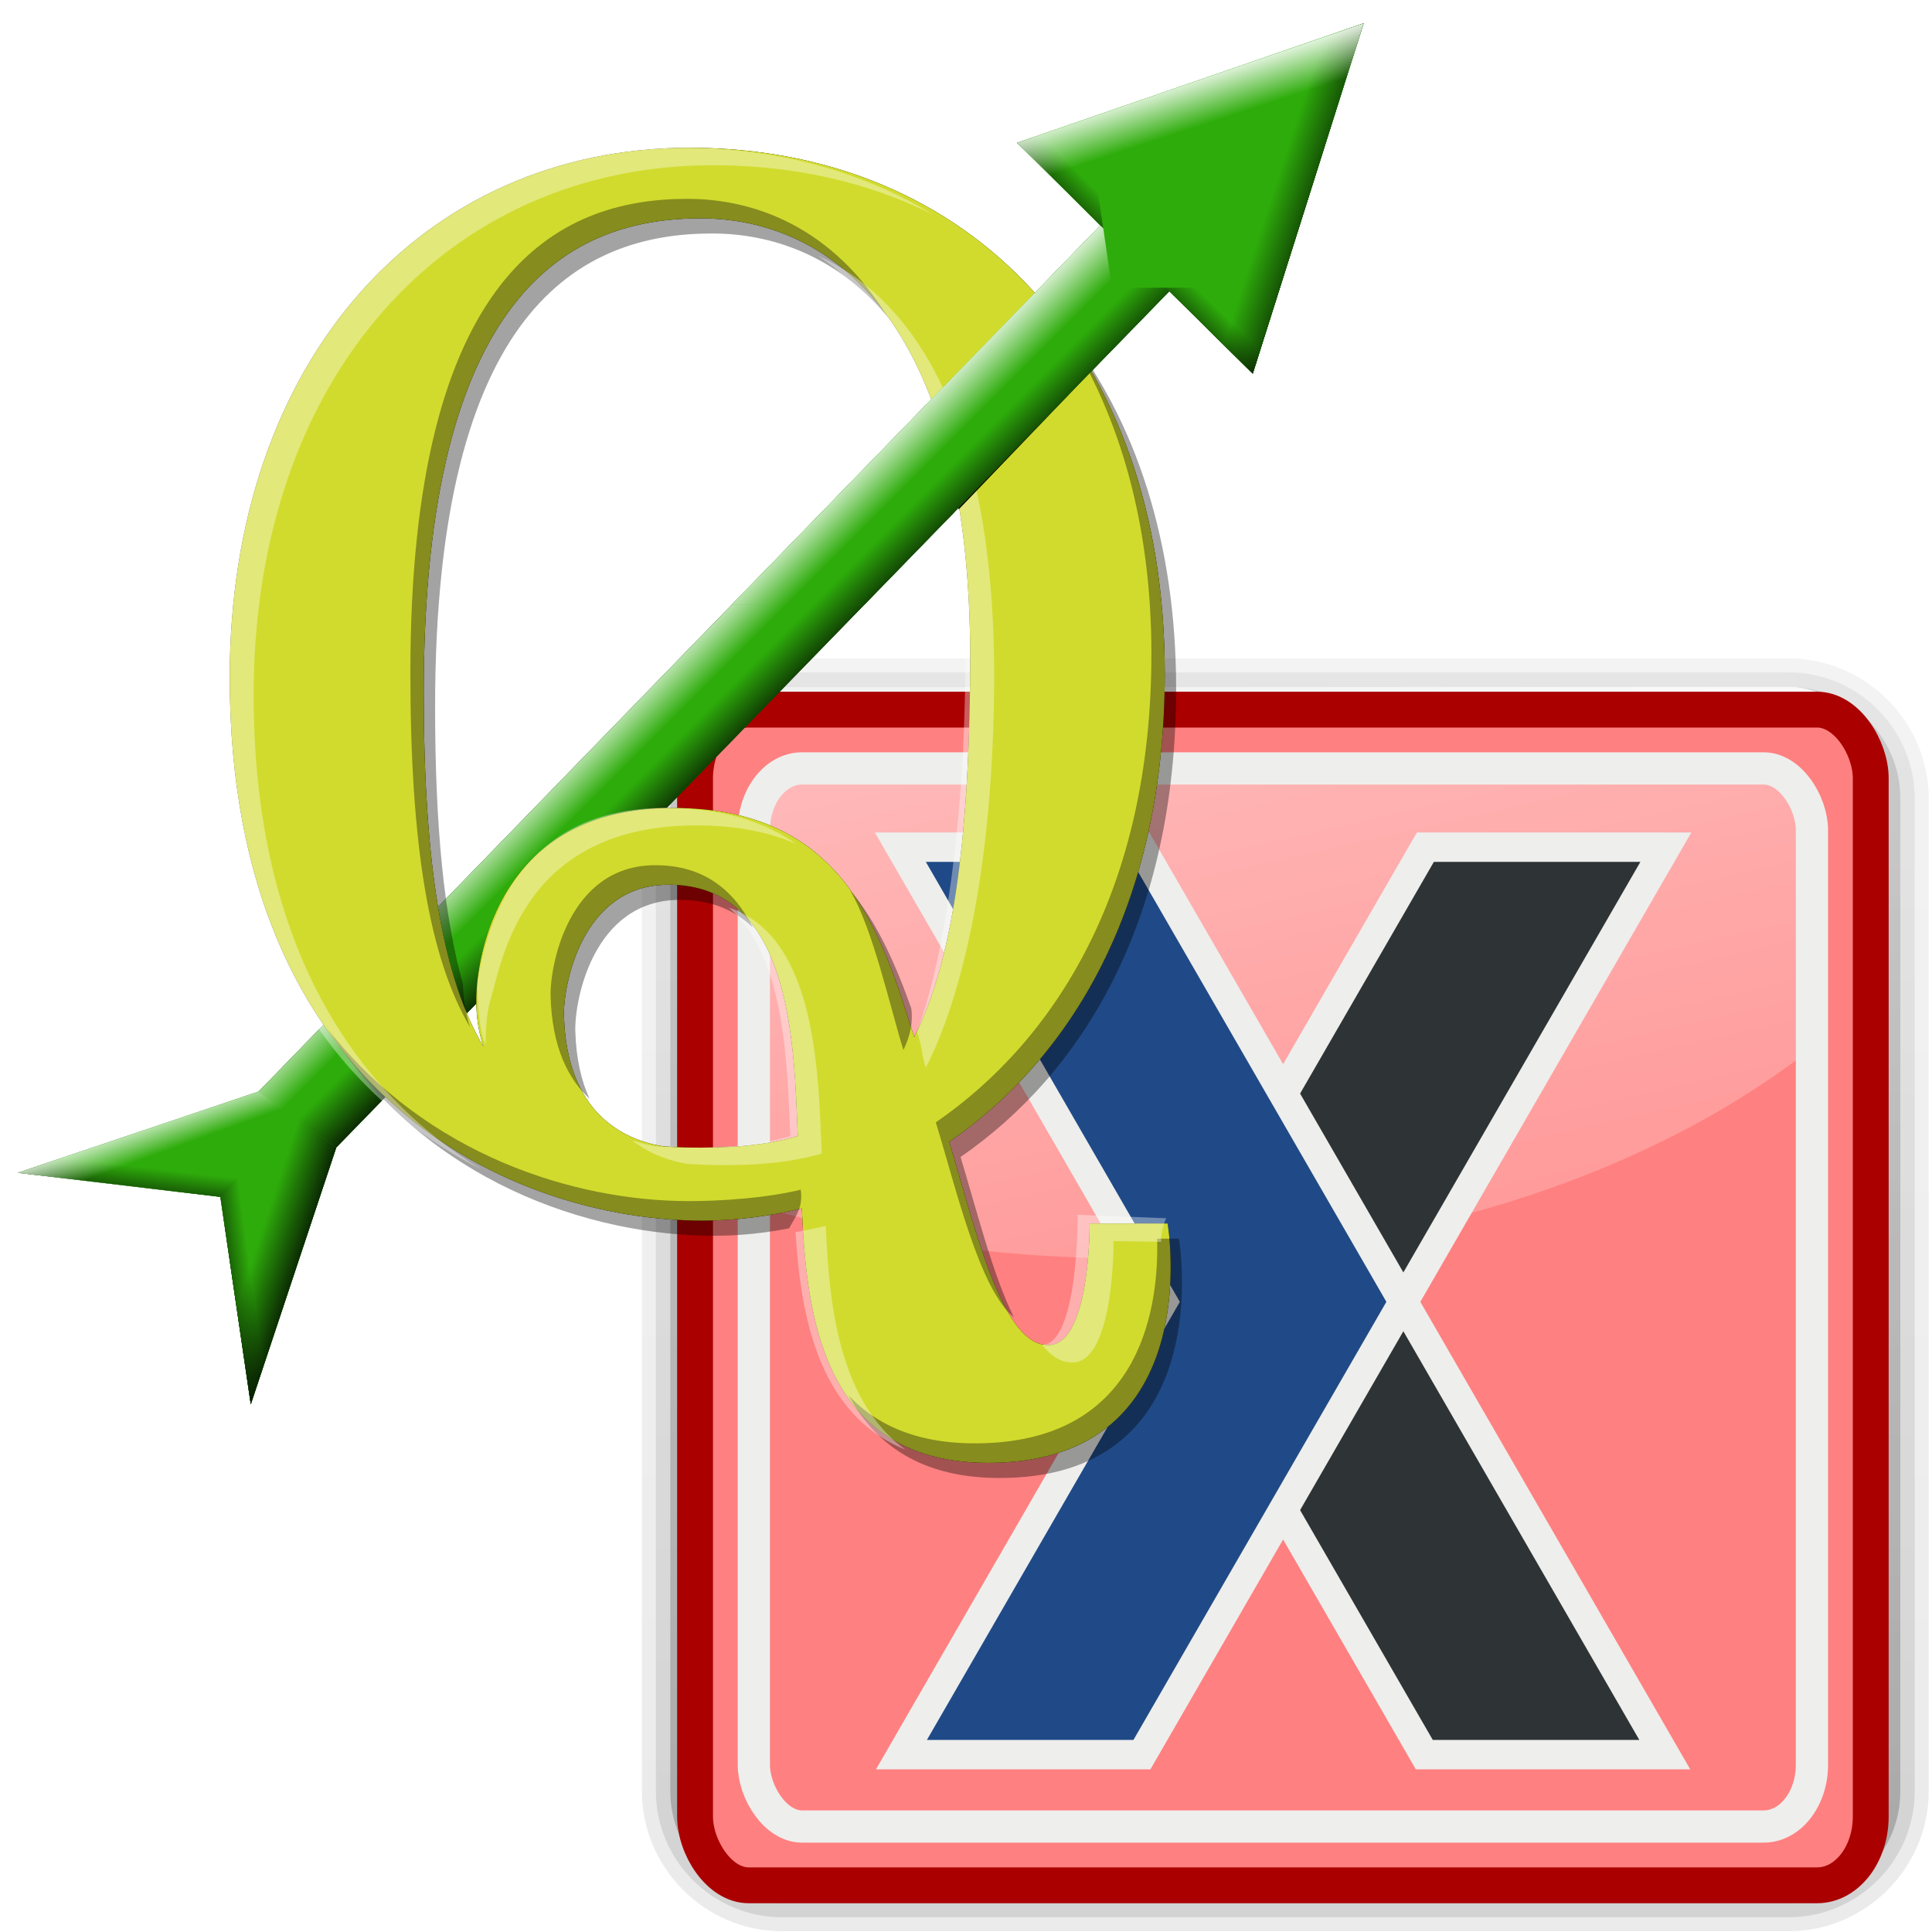 <?xml version="1.0" encoding="UTF-8" standalone="no"?>
<!-- Created with Inkscape (http://www.inkscape.org/) -->

<svg
   xmlns:dc="http://purl.org/dc/elements/1.1/"
   xmlns:cc="http://creativecommons.org/ns#"
   xmlns:rdf="http://www.w3.org/1999/02/22-rdf-syntax-ns#"
   xmlns:svg="http://www.w3.org/2000/svg"
   xmlns="http://www.w3.org/2000/svg"
   xmlns:xlink="http://www.w3.org/1999/xlink"
   xmlns:sodipodi="http://sodipodi.sourceforge.net/DTD/sodipodi-0.dtd"
   xmlns:inkscape="http://www.inkscape.org/namespaces/inkscape"
   version="1.0"
   width="96"
   height="96"
   id="svg2408"
   inkscape:version="0.48.4 r9939"
   sodipodi:docname="qgis-dev.svg"
   inkscape:export-filename="D:\work\nextgis\документация\qgis\gis_dev_ico_96.png"
   inkscape:export-xdpi="90"
   inkscape:export-ydpi="90">
  <sodipodi:namedview
     pagecolor="#ffffff"
     bordercolor="#666666"
     borderopacity="1"
     objecttolerance="10"
     gridtolerance="10"
     guidetolerance="10"
     inkscape:pageopacity="0"
     inkscape:pageshadow="2"
     inkscape:window-width="1680"
     inkscape:window-height="988"
     id="namedview117685"
     showgrid="false"
     inkscape:zoom="3.5208333"
     inkscape:cx="-24.050536"
     inkscape:cy="72.006582"
     inkscape:window-x="-8"
     inkscape:window-y="-8"
     inkscape:window-maximized="1"
     inkscape:current-layer="svg2408" />
  <defs
     id="defs2410">
    <linearGradient
       id="linearGradient3865">
      <stop
         id="stop3867"
         style="stop-color:#000000;stop-opacity:1"
         offset="0" />
      <stop
         id="stop3869"
         style="stop-color:#000000;stop-opacity:0"
         offset="1" />
    </linearGradient>
    <linearGradient
       id="linearGradient4040">
      <stop
         id="stop4042"
         style="stop-color:#656565;stop-opacity:1"
         offset="0" />
      <stop
         id="stop4044"
         style="stop-color:#b9b9b9;stop-opacity:1"
         offset="1" />
    </linearGradient>
    <linearGradient
       id="linearGradient3967">
      <stop
         id="stop3969"
         style="stop-color:#ffffff;stop-opacity:1"
         offset="0" />
      <stop
         id="stop3971"
         style="stop-color:#8e8e8e;stop-opacity:1"
         offset="0.75" />
      <stop
         id="stop3973"
         style="stop-color:#cacaca;stop-opacity:1"
         offset="1" />
    </linearGradient>
    <linearGradient
       id="linearGradient3905">
      <stop
         id="stop3907"
         style="stop-color:#ffffff;stop-opacity:1"
         offset="0" />
      <stop
         id="stop3909"
         style="stop-color:#ffffff;stop-opacity:0"
         offset="1" />
    </linearGradient>
    <linearGradient
       id="linearGradient3866">
      <stop
         id="stop3868"
         style="stop-color:#ffffff;stop-opacity:1"
         offset="0" />
      <stop
         id="stop3880"
         style="stop-color:#d2d2d2;stop-opacity:1"
         offset="0.167" />
      <stop
         id="stop3878"
         style="stop-color:#c8c8c8;stop-opacity:1"
         offset="0.333" />
      <stop
         id="stop3876"
         style="stop-color:#dcdcdc;stop-opacity:1"
         offset="0.667" />
      <stop
         id="stop3874"
         style="stop-color:#cfcfcf;stop-opacity:1"
         offset="0.833" />
      <stop
         id="stop3870"
         style="stop-color:#bdbdbd;stop-opacity:1"
         offset="1" />
    </linearGradient>
    <linearGradient
       id="linearGradient3850">
      <stop
         id="stop3852"
         style="stop-color:#000000;stop-opacity:1"
         offset="0" />
      <stop
         id="stop3854"
         style="stop-color:#000000;stop-opacity:0"
         offset="1" />
    </linearGradient>
    <linearGradient
       x1="45.448"
       y1="92.54"
       x2="45.448"
       y2="7.017"
       id="ButtonShadow"
       gradientUnits="userSpaceOnUse"
       gradientTransform="scale(1.006,0.994)">
      <stop
         id="stop3750"
         style="stop-color:#000000;stop-opacity:1"
         offset="0" />
      <stop
         id="stop3752"
         style="stop-color:#000000;stop-opacity:0.588"
         offset="1" />
    </linearGradient>
    <linearGradient
       id="linearGradient3737">
      <stop
         id="stop3739"
         style="stop-color:#ffffff;stop-opacity:1"
         offset="0" />
      <stop
         id="stop3741"
         style="stop-color:#ffffff;stop-opacity:0"
         offset="1" />
    </linearGradient>
    <linearGradient
       id="linearGradient3700">
      <stop
         id="stop3702"
         style="stop-color:#dcdcdc;stop-opacity:1"
         offset="0" />
      <stop
         id="stop3822"
         style="stop-color:#f0f0f0;stop-opacity:1"
         offset="0.3" />
      <stop
         id="stop3824"
         style="stop-color:#dcdcdc;stop-opacity:1"
         offset="0.6" />
      <stop
         id="stop3828"
         style="stop-color:#c8c8c8;stop-opacity:1"
         offset="0.8" />
      <stop
         id="stop3704"
         style="stop-color:#bebebe;stop-opacity:1"
         offset="1" />
    </linearGradient>
    <filter
       color-interpolation-filters="sRGB"
       id="filter3174">
      <feGaussianBlur
         id="feGaussianBlur3176"
         stdDeviation="1.71" />
    </filter>
    <linearGradient
       x1="36.357"
       y1="6"
       x2="36.357"
       y2="63.893"
       id="linearGradient3188"
       xlink:href="#linearGradient3737"
       gradientUnits="userSpaceOnUse" />
    <filter
       x="-0.192"
       y="-0.192"
       width="1.384"
       height="1.384"
       color-interpolation-filters="sRGB"
       id="filter3794">
      <feGaussianBlur
         id="feGaussianBlur3796"
         stdDeviation="5.28" />
    </filter>
    <linearGradient
       x1="48"
       y1="20.221"
       x2="48"
       y2="138.661"
       id="linearGradient3613"
       xlink:href="#linearGradient3737"
       gradientUnits="userSpaceOnUse" />
    <radialGradient
       cx="48"
       cy="90.172"
       r="42"
       fx="48"
       fy="90.172"
       id="radialGradient3619"
       xlink:href="#linearGradient3737"
       gradientUnits="userSpaceOnUse"
       gradientTransform="matrix(1.157,0,0,0.996,-7.551,0.197)" />
    <clipPath
       id="clipPath3613">
      <rect
         width="84"
         height="84"
         rx="6"
         ry="6"
         x="6"
         y="6"
         id="rect3615"
         style="fill:#ffffff;fill-opacity:1;fill-rule:nonzero;stroke:none" />
    </clipPath>
    <linearGradient
       x1="24"
       y1="8"
       x2="70.188"
       y2="88"
       id="linearGradient3617"
       xlink:href="#linearGradient3700"
       gradientUnits="userSpaceOnUse" />
    <linearGradient
       x1="45.448"
       y1="92.54"
       x2="45.448"
       y2="7.017"
       id="ButtonShadow-0"
       gradientUnits="userSpaceOnUse"
       gradientTransform="matrix(1.006,0,0,0.994,100,0)">
      <stop
         id="stop3750-8"
         style="stop-color:#000000;stop-opacity:1"
         offset="0" />
      <stop
         id="stop3752-5"
         style="stop-color:#000000;stop-opacity:0.588"
         offset="1" />
    </linearGradient>
    <linearGradient
       x1="32.251"
       y1="6.132"
       x2="32.251"
       y2="90.239"
       id="linearGradient3780"
       xlink:href="#ButtonShadow-0"
       gradientUnits="userSpaceOnUse"
       gradientTransform="matrix(1.024,0,0,1.012,-1.143,-98.071)" />
    <linearGradient
       x1="32.251"
       y1="6.132"
       x2="32.251"
       y2="90.239"
       id="linearGradient3772"
       xlink:href="#ButtonShadow-0"
       gradientUnits="userSpaceOnUse"
       gradientTransform="matrix(1.024,0,0,1.012,-1.143,-98.071)" />
    <linearGradient
       x1="32.251"
       y1="6.132"
       x2="32.251"
       y2="90.239"
       id="linearGradient3725"
       xlink:href="#ButtonShadow-0"
       gradientUnits="userSpaceOnUse"
       gradientTransform="matrix(1.024,0,0,1.012,-1.143,-98.071)" />
    <linearGradient
       x1="32.251"
       y1="6.132"
       x2="32.251"
       y2="90.239"
       id="linearGradient3721"
       xlink:href="#ButtonShadow-0"
       gradientUnits="userSpaceOnUse"
       gradientTransform="translate(0,-97)" />
    <linearGradient
       x1="32.251"
       y1="6.132"
       x2="32.251"
       y2="90.239"
       id="linearGradient3026"
       xlink:href="#ButtonShadow-0"
       gradientUnits="userSpaceOnUse"
       gradientTransform="matrix(1.024,0,0,1.012,-1.143,-98.071)" />
    <linearGradient
       x1="24"
       y1="8"
       x2="72"
       y2="48"
       id="linearGradient3840"
       xlink:href="#linearGradient3700"
       gradientUnits="userSpaceOnUse" />
    <linearGradient
       x1="67"
       y1="44"
       x2="67"
       y2="-24"
       id="linearGradient3856"
       xlink:href="#linearGradient3850"
       gradientUnits="userSpaceOnUse" />
    <linearGradient
       x1="80"
       y1="40"
       x2="73.569"
       y2="16"
       id="linearGradient3864"
       xlink:href="#linearGradient3850"
       gradientUnits="userSpaceOnUse" />
    <linearGradient
       x1="24"
       y1="40"
       x2="72"
       y2="88"
       id="linearGradient3872"
       xlink:href="#linearGradient3866"
       gradientUnits="userSpaceOnUse" />
    <linearGradient
       x1="67"
       y1="44"
       x2="67"
       y2="16"
       id="linearGradient3890"
       xlink:href="#linearGradient3850"
       gradientUnits="userSpaceOnUse" />
    <linearGradient
       x1="32"
       y1="16"
       x2="32"
       y2="32"
       id="linearGradient3911"
       xlink:href="#linearGradient3905"
       gradientUnits="userSpaceOnUse" />
    <linearGradient
       x1="67"
       y1="44"
       x2="67"
       y2="-40"
       id="linearGradient3915"
       xlink:href="#linearGradient3850"
       gradientUnits="userSpaceOnUse" />
    <linearGradient
       x1="67"
       y1="44"
       x2="67"
       y2="16"
       id="linearGradient3925"
       xlink:href="#linearGradient3850"
       gradientUnits="userSpaceOnUse"
       gradientTransform="translate(0,41)" />
    <linearGradient
       x1="32"
       y1="8"
       x2="32"
       y2="32"
       id="linearGradient3929"
       xlink:href="#linearGradient3905"
       gradientUnits="userSpaceOnUse"
       gradientTransform="translate(0,40)" />
    <linearGradient
       x1="80"
       y1="40"
       x2="71.426"
       y2="8"
       id="linearGradient3931"
       xlink:href="#linearGradient3850"
       gradientUnits="userSpaceOnUse" />
    <linearGradient
       x1="48"
       y1="26"
       x2="48"
       y2="30"
       id="linearGradient3955"
       xlink:href="#linearGradient3967"
       gradientUnits="userSpaceOnUse"
       gradientTransform="translate(0,2)" />
    <linearGradient
       x1="50"
       y1="31"
       x2="50"
       y2="17"
       id="linearGradient4004"
       xlink:href="#linearGradient4040"
       gradientUnits="userSpaceOnUse" />
    <filter
       x="-0.116"
       y="-0.399"
       width="1.232"
       height="1.797"
       color-interpolation-filters="sRGB"
       id="filter4020">
      <feGaussianBlur
         id="feGaussianBlur4022"
         stdDeviation="1.163" />
    </filter>
    <linearGradient
       x1="45"
       y1="30"
       x2="45"
       y2="18"
       id="linearGradient4058"
       xlink:href="#linearGradient3967"
       gradientUnits="userSpaceOnUse"
       gradientTransform="matrix(1,0,0,-1,0,45)" />
    <linearGradient
       x1="46"
       y1="26"
       x2="46"
       y2="32"
       id="linearGradient4060"
       xlink:href="#linearGradient4040"
       gradientUnits="userSpaceOnUse" />
    <filter
       x="-0.065"
       y="-0.186"
       width="1.129"
       height="1.372"
       color-interpolation-filters="sRGB"
       id="filter4078">
      <feGaussianBlur
         id="feGaussianBlur4080"
         stdDeviation="0.703" />
    </filter>
    <linearGradient
       x1="46"
       y1="26"
       x2="46"
       y2="32"
       id="linearGradient4094"
       xlink:href="#linearGradient4040"
       gradientUnits="userSpaceOnUse" />
    <linearGradient
       x1="45"
       y1="30"
       x2="45"
       y2="18"
       id="linearGradient4096"
       xlink:href="#linearGradient3967"
       gradientUnits="userSpaceOnUse"
       gradientTransform="matrix(1,0,0,-1,0,45)" />
    <linearGradient
       x1="50"
       y1="31"
       x2="50"
       y2="17"
       id="linearGradient4098"
       xlink:href="#linearGradient4040"
       gradientUnits="userSpaceOnUse" />
    <linearGradient
       x1="48"
       y1="26"
       x2="48"
       y2="30"
       id="linearGradient4100"
       xlink:href="#linearGradient3967"
       gradientUnits="userSpaceOnUse"
       gradientTransform="translate(0,38)" />
    <linearGradient
       x1="48"
       y1="32"
       x2="48"
       y2="40"
       id="linearGradient3871"
       xlink:href="#linearGradient3865"
       gradientUnits="userSpaceOnUse" />
    <linearGradient
       x1="48"
       y1="32"
       x2="48"
       y2="40"
       id="linearGradient3875"
       xlink:href="#linearGradient3865"
       gradientUnits="userSpaceOnUse"
       gradientTransform="translate(0,36)" />
    <filter
       color-interpolation-filters="sRGB"
       id="filter3758">
      <feGaussianBlur
         id="feGaussianBlur3760"
         stdDeviation="18.017"
         inkscape:collect="always" />
    </filter>
    <linearGradient
       x1="366.996"
       y1="519.329"
       x2="390.263"
       y2="542.595"
       id="linearGradient3746"
       xlink:href="#linearGradient4372"
       gradientUnits="userSpaceOnUse" />
    <linearGradient
       id="linearGradient4372">
      <stop
         id="stop4374"
         style="stop-color:#000000;stop-opacity:0"
         offset="0" />
      <stop
         id="stop4376"
         style="stop-color:#000000;stop-opacity:1"
         offset="1" />
    </linearGradient>
    <linearGradient
       x1="360.27"
       y1="512.602"
       x2="338.596"
       y2="490.929"
       id="linearGradient3743"
       xlink:href="#linearGradient4332"
       gradientUnits="userSpaceOnUse" />
    <linearGradient
       id="linearGradient4332">
      <stop
         id="stop4334"
         style="stop-color:#ffffff;stop-opacity:0"
         offset="0" />
      <stop
         id="stop4336"
         style="stop-color:#ffffff;stop-opacity:1"
         offset="1" />
    </linearGradient>
    <filter
       color-interpolation-filters="sRGB"
       id="filter4307">
      <feGaussianBlur
         id="feGaussianBlur4309"
         stdDeviation="14.907"
         inkscape:collect="always" />
    </filter>
    <linearGradient
       x1="681.182"
       y1="222.019"
       x2="716.775"
       y2="233.578"
       id="linearGradient3739"
       xlink:href="#linearGradient4372"
       gradientUnits="userSpaceOnUse" />
    <linearGradient
       id="linearGradient160902">
      <stop
         id="stop160904"
         style="stop-color:#000000;stop-opacity:0"
         offset="0" />
      <stop
         id="stop160906"
         style="stop-color:#000000;stop-opacity:1"
         offset="1" />
    </linearGradient>
    <linearGradient
       x1="615.063"
       y1="263.632"
       x2="594.709"
       y2="284.439"
       id="linearGradient3736"
       xlink:href="#linearGradient4372"
       gradientUnits="userSpaceOnUse" />
    <linearGradient
       id="linearGradient160909">
      <stop
         id="stop160911"
         style="stop-color:#000000;stop-opacity:0"
         offset="0" />
      <stop
         id="stop160913"
         style="stop-color:#000000;stop-opacity:1"
         offset="1" />
    </linearGradient>
    <linearGradient
       x1="615.063"
       y1="207.223"
       x2="606.268"
       y2="180.405"
       id="linearGradient3733"
       xlink:href="#linearGradient4332"
       gradientUnits="userSpaceOnUse" />
    <linearGradient
       id="linearGradient160916">
      <stop
         id="stop160918"
         style="stop-color:#ffffff;stop-opacity:0"
         offset="0" />
      <stop
         id="stop160920"
         style="stop-color:#ffffff;stop-opacity:1"
         offset="1" />
    </linearGradient>
    <filter
       color-interpolation-filters="sRGB"
       id="filter4769">
      <feGaussianBlur
         id="feGaussianBlur4771"
         stdDeviation="2.162"
         inkscape:collect="always" />
    </filter>
    <linearGradient
       x1="85.077"
       y1="750.432"
       x2="82.302"
       y2="774.013"
       id="linearGradient3728"
       xlink:href="#linearGradient4372"
       gradientUnits="userSpaceOnUse" />
    <linearGradient
       id="linearGradient160925">
      <stop
         id="stop160927"
         style="stop-color:#000000;stop-opacity:0"
         offset="0" />
      <stop
         id="stop160929"
         style="stop-color:#000000;stop-opacity:1"
         offset="1" />
    </linearGradient>
    <linearGradient
       x1="79.355"
       y1="745.809"
       x2="71.98"
       y2="725.465"
       id="linearGradient3725-1"
       xlink:href="#linearGradient4332"
       gradientUnits="userSpaceOnUse" />
    <linearGradient
       id="linearGradient160932">
      <stop
         id="stop160934"
         style="stop-color:#ffffff;stop-opacity:0"
         offset="0" />
      <stop
         id="stop160936"
         style="stop-color:#ffffff;stop-opacity:1"
         offset="1" />
    </linearGradient>
    <linearGradient
       x1="145.937"
       y1="773.552"
       x2="175.552"
       y2="783.262"
       id="linearGradient3722"
       xlink:href="#linearGradient4372"
       gradientUnits="userSpaceOnUse" />
    <linearGradient
       id="linearGradient160939">
      <stop
         id="stop160941"
         style="stop-color:#000000;stop-opacity:0"
         offset="0" />
      <stop
         id="stop160943"
         style="stop-color:#000000;stop-opacity:1"
         offset="1" />
    </linearGradient>
    <linearGradient
       x1="136.227"
       y1="800.832"
       x2="112.207"
       y2="804.068"
       id="linearGradient3719"
       xlink:href="#linearGradient4372"
       gradientUnits="userSpaceOnUse" />
    <linearGradient
       id="linearGradient160946">
      <stop
         id="stop160948"
         style="stop-color:#000000;stop-opacity:0"
         offset="0" />
      <stop
         id="stop160950"
         style="stop-color:#000000;stop-opacity:1"
         offset="1" />
    </linearGradient>
    <filter
       color-interpolation-filters="sRGB"
       id="filter5295">
      <feGaussianBlur
         id="feGaussianBlur5297"
         stdDeviation="5.639"
         inkscape:collect="always" />
    </filter>
    <filter
       color-interpolation-filters="sRGB"
       id="filter5284">
      <feGaussianBlur
         id="feGaussianBlur5286"
         stdDeviation="5.925"
         inkscape:collect="always" />
    </filter>
    <filter
       color-interpolation-filters="sRGB"
       height="1.379"
       y="-0.19"
       width="1.44"
       x="-0.22"
       id="filter3432">
      <feGaussianBlur
         id="feGaussianBlur3434"
         stdDeviation="11.161"
         inkscape:collect="always" />
    </filter>
    <linearGradient
       x1="360.27"
       y1="512.602"
       x2="338.596"
       y2="490.929"
       id="linearGradient5493"
       xlink:href="#linearGradient4332"
       gradientUnits="userSpaceOnUse" />
    <linearGradient
       id="linearGradient160959">
      <stop
         id="stop160961"
         style="stop-color:#ffffff;stop-opacity:0"
         offset="0" />
      <stop
         id="stop160963"
         style="stop-color:#ffffff;stop-opacity:1"
         offset="1" />
    </linearGradient>
    <linearGradient
       x1="366.996"
       y1="519.329"
       x2="390.263"
       y2="542.595"
       id="linearGradient5525"
       xlink:href="#linearGradient4372"
       gradientUnits="userSpaceOnUse" />
    <linearGradient
       id="linearGradient160966">
      <stop
         id="stop160968"
         style="stop-color:#000000;stop-opacity:0"
         offset="0" />
      <stop
         id="stop160970"
         style="stop-color:#000000;stop-opacity:1"
         offset="1" />
    </linearGradient>
    <linearGradient
       x1="681.182"
       y1="222.019"
       x2="716.775"
       y2="233.578"
       id="linearGradient5474"
       xlink:href="#linearGradient4372"
       gradientUnits="userSpaceOnUse" />
    <linearGradient
       id="linearGradient160973">
      <stop
         id="stop160975"
         style="stop-color:#000000;stop-opacity:0"
         offset="0" />
      <stop
         id="stop160977"
         style="stop-color:#000000;stop-opacity:1"
         offset="1" />
    </linearGradient>
    <linearGradient
       x1="615.063"
       y1="263.632"
       x2="594.709"
       y2="284.439"
       id="linearGradient5471"
       xlink:href="#linearGradient4372"
       gradientUnits="userSpaceOnUse" />
    <linearGradient
       id="linearGradient160980">
      <stop
         id="stop160982"
         style="stop-color:#000000;stop-opacity:0"
         offset="0" />
      <stop
         id="stop160984"
         style="stop-color:#000000;stop-opacity:1"
         offset="1" />
    </linearGradient>
    <linearGradient
       x1="615.063"
       y1="207.223"
       x2="606.268"
       y2="180.405"
       id="linearGradient5468"
       xlink:href="#linearGradient4332"
       gradientUnits="userSpaceOnUse" />
    <linearGradient
       id="linearGradient160987">
      <stop
         id="stop160989"
         style="stop-color:#ffffff;stop-opacity:0"
         offset="0" />
      <stop
         id="stop160991"
         style="stop-color:#ffffff;stop-opacity:1"
         offset="1" />
    </linearGradient>
    <filter
       color-interpolation-filters="sRGB"
       id="filter160993">
      <feGaussianBlur
         id="feGaussianBlur160995"
         stdDeviation="2.162"
         inkscape:collect="always" />
    </filter>
    <linearGradient
       inkscape:collect="always"
       id="linearGradient2180">
      <stop
         style="stop-color:#ffffff;stop-opacity:1;"
         offset="0"
         id="stop2182" />
      <stop
         style="stop-color:#ffffff;stop-opacity:0;"
         offset="1"
         id="stop2184" />
    </linearGradient>
    <linearGradient
       inkscape:collect="always"
       xlink:href="#ButtonShadow-0"
       id="linearGradient3275"
       gradientUnits="userSpaceOnUse"
       gradientTransform="matrix(1.024,0,0,1.012,-1.143,-98.071)"
       x1="32.251"
       y1="6.132"
       x2="32.251"
       y2="90.239" />
    <linearGradient
       inkscape:collect="always"
       xlink:href="#ButtonShadow-0"
       id="linearGradient3277"
       gradientUnits="userSpaceOnUse"
       gradientTransform="matrix(1.024,0,0,1.012,-1.143,-98.071)"
       x1="32.251"
       y1="6.132"
       x2="32.251"
       y2="90.239" />
    <linearGradient
       inkscape:collect="always"
       xlink:href="#ButtonShadow-0"
       id="linearGradient3279"
       gradientUnits="userSpaceOnUse"
       gradientTransform="matrix(1.024,0,0,1.012,-1.143,-98.071)"
       x1="32.251"
       y1="6.132"
       x2="32.251"
       y2="90.239" />
    <linearGradient
       inkscape:collect="always"
       xlink:href="#ButtonShadow-0"
       id="linearGradient3281"
       gradientUnits="userSpaceOnUse"
       gradientTransform="matrix(1.024,0,0,1.012,-1.143,-98.071)"
       x1="32.251"
       y1="6.132"
       x2="32.251"
       y2="90.239" />
    <linearGradient
       inkscape:collect="always"
       xlink:href="#ButtonShadow-0"
       id="linearGradient3283"
       gradientUnits="userSpaceOnUse"
       gradientTransform="translate(0,-97)"
       x1="32.251"
       y1="6.132"
       x2="32.251"
       y2="90.239" />
    <linearGradient
       inkscape:collect="always"
       xlink:href="#linearGradient3700"
       id="linearGradient3285"
       gradientUnits="userSpaceOnUse"
       x1="24"
       y1="8"
       x2="70.188"
       y2="88" />
    <linearGradient
       inkscape:collect="always"
       xlink:href="#linearGradient3850"
       id="linearGradient3287"
       gradientUnits="userSpaceOnUse"
       x1="67"
       y1="44"
       x2="67"
       y2="16" />
    <linearGradient
       inkscape:collect="always"
       xlink:href="#linearGradient3737"
       id="linearGradient3289"
       gradientUnits="userSpaceOnUse"
       x1="36.357"
       y1="6"
       x2="36.357"
       y2="63.893" />
    <radialGradient
       inkscape:collect="always"
       xlink:href="#linearGradient3737"
       id="radialGradient3291"
       gradientUnits="userSpaceOnUse"
       gradientTransform="matrix(1.157,0,0,0.996,-7.551,0.197)"
       cx="48"
       cy="90.172"
       fx="48"
       fy="90.172"
       r="42" />
    <linearGradient
       inkscape:collect="always"
       xlink:href="#linearGradient3850"
       id="linearGradient3293"
       gradientUnits="userSpaceOnUse"
       x1="80"
       y1="40"
       x2="73.569"
       y2="16" />
    <linearGradient
       inkscape:collect="always"
       xlink:href="#linearGradient3850"
       id="linearGradient3295"
       gradientUnits="userSpaceOnUse"
       x1="67"
       y1="44"
       x2="67"
       y2="-24" />
    <linearGradient
       inkscape:collect="always"
       xlink:href="#linearGradient3700"
       id="linearGradient3297"
       gradientUnits="userSpaceOnUse"
       x1="24"
       y1="8"
       x2="72"
       y2="48" />
    <linearGradient
       inkscape:collect="always"
       xlink:href="#linearGradient3850"
       id="linearGradient3299"
       gradientUnits="userSpaceOnUse"
       gradientTransform="translate(0,41)"
       x1="67"
       y1="44"
       x2="67"
       y2="16" />
    <linearGradient
       inkscape:collect="always"
       xlink:href="#linearGradient3850"
       id="linearGradient3301"
       gradientUnits="userSpaceOnUse"
       x1="80"
       y1="40"
       x2="71.426"
       y2="8" />
    <linearGradient
       inkscape:collect="always"
       xlink:href="#linearGradient3850"
       id="linearGradient3303"
       gradientUnits="userSpaceOnUse"
       x1="67"
       y1="44"
       x2="67"
       y2="-40" />
    <linearGradient
       inkscape:collect="always"
       xlink:href="#linearGradient3866"
       id="linearGradient3305"
       gradientUnits="userSpaceOnUse"
       x1="24"
       y1="40"
       x2="72"
       y2="88" />
    <linearGradient
       inkscape:collect="always"
       xlink:href="#linearGradient3905"
       id="linearGradient3307"
       gradientUnits="userSpaceOnUse"
       x1="32"
       y1="16"
       x2="32"
       y2="32" />
    <linearGradient
       inkscape:collect="always"
       xlink:href="#linearGradient3905"
       id="linearGradient3309"
       gradientUnits="userSpaceOnUse"
       gradientTransform="translate(0,40)"
       x1="32"
       y1="8"
       x2="32"
       y2="32" />
    <linearGradient
       inkscape:collect="always"
       xlink:href="#linearGradient3865"
       id="linearGradient3311"
       gradientUnits="userSpaceOnUse"
       gradientTransform="translate(0,36)"
       x1="48"
       y1="32"
       x2="48"
       y2="40" />
    <linearGradient
       inkscape:collect="always"
       xlink:href="#linearGradient4040"
       id="linearGradient3313"
       gradientUnits="userSpaceOnUse"
       x1="46"
       y1="26"
       x2="46"
       y2="32" />
    <linearGradient
       inkscape:collect="always"
       xlink:href="#linearGradient3967"
       id="linearGradient3315"
       gradientUnits="userSpaceOnUse"
       gradientTransform="matrix(1,0,0,-1,0,45)"
       x1="45"
       y1="30"
       x2="45"
       y2="18" />
    <linearGradient
       inkscape:collect="always"
       xlink:href="#linearGradient3865"
       id="linearGradient3317"
       gradientUnits="userSpaceOnUse"
       x1="48"
       y1="32"
       x2="48"
       y2="40" />
    <linearGradient
       inkscape:collect="always"
       xlink:href="#linearGradient4040"
       id="linearGradient3319"
       gradientUnits="userSpaceOnUse"
       x1="50"
       y1="31"
       x2="50"
       y2="17" />
    <linearGradient
       inkscape:collect="always"
       xlink:href="#linearGradient3967"
       id="linearGradient3321"
       gradientUnits="userSpaceOnUse"
       gradientTransform="translate(0,2)"
       x1="48"
       y1="26"
       x2="48"
       y2="30" />
    <linearGradient
       inkscape:collect="always"
       xlink:href="#linearGradient4040"
       id="linearGradient3323"
       gradientUnits="userSpaceOnUse"
       x1="46"
       y1="26"
       x2="46"
       y2="32" />
    <linearGradient
       inkscape:collect="always"
       xlink:href="#linearGradient3967"
       id="linearGradient3325"
       gradientUnits="userSpaceOnUse"
       gradientTransform="matrix(1,0,0,-1,0,45)"
       x1="45"
       y1="30"
       x2="45"
       y2="18" />
    <linearGradient
       inkscape:collect="always"
       xlink:href="#linearGradient4040"
       id="linearGradient3327"
       gradientUnits="userSpaceOnUse"
       x1="50"
       y1="31"
       x2="50"
       y2="17" />
    <linearGradient
       inkscape:collect="always"
       xlink:href="#linearGradient3967"
       id="linearGradient3329"
       gradientUnits="userSpaceOnUse"
       gradientTransform="translate(0,38)"
       x1="48"
       y1="26"
       x2="48"
       y2="30" />
    <linearGradient
       inkscape:collect="always"
       xlink:href="#linearGradient2180"
       id="linearGradient3331"
       gradientUnits="userSpaceOnUse"
       gradientTransform="matrix(5.792,0,0,4.212,-27.438,-17.501)"
       x1="8.821"
       y1="12.538"
       x2="12.499"
       y2="24.238" />
    <linearGradient
       inkscape:collect="always"
       xlink:href="#linearGradient2180"
       id="linearGradient3239"
       gradientUnits="userSpaceOnUse"
       gradientTransform="matrix(5.792,0,0,4.212,2.953,-16.08)"
       x1="8.821"
       y1="12.538"
       x2="12.499"
       y2="24.238" />
  </defs>
  <g
     id="layer2"
     style="display:none">
    <rect
       width="86"
       height="85"
       rx="6"
       ry="6"
       x="5"
       y="7"
       id="rect3745"
       style="opacity:0.9;fill:url(#ButtonShadow);fill-opacity:1;fill-rule:nonzero;stroke:none;filter:url(#filter3174)" />
  </g>
  <g
     id="layer5"
     style="display:none">
    <rect
       width="66"
       height="66"
       rx="12"
       ry="12"
       x="15"
       y="15"
       clip-path="url(#clipPath3613)"
       id="rect3171"
       style="opacity:0.1;fill:url(#linearGradient3613);fill-opacity:1;fill-rule:nonzero;stroke:#ffffff;stroke-width:0.5;stroke-linecap:round;stroke-linejoin:miter;stroke-miterlimit:4;stroke-opacity:1;stroke-dasharray:none;stroke-dashoffset:0;filter:url(#filter3794)" />
  </g>
  <g
     id="g161229"
     transform="matrix(1.046,0,0,1.046,-1.774,-1.472)">
    <g
       transform="matrix(0.664,0,0,0.664,30.882,30.049)"
       id="layer3">
      <path
         inkscape:connector-curvature="0"
         style="opacity:0.08;fill:url(#linearGradient3275);fill-opacity:1;fill-rule:nonzero;stroke:none;display:inline"
         id="path3786"
         transform="scale(1,-1)"
         d="m 12,-95.031 c -5.511,0 -10.031,4.52 -10.031,10.031 l 0,71 c 0,5.511 4.52,10.031 10.031,10.031 l 72,0 c 5.511,0 10.031,-4.52 10.031,-10.031 l 0,-71 c 0,-5.511 -4.52,-10.031 -10.031,-10.031 l -72,0 z" />
      <path
         inkscape:connector-curvature="0"
         style="opacity:0.1;fill:url(#linearGradient3277);fill-opacity:1;fill-rule:nonzero;stroke:none;display:inline"
         id="path3778"
         transform="scale(1,-1)"
         d="m 12,-94.031 c -4.972,0 -9.031,4.06 -9.031,9.031 l 0,71 c 0,4.972 4.06,9.031 9.031,9.031 l 72,0 c 4.972,0 9.031,-4.06 9.031,-9.031 l 0,-71 c 0,-4.972 -4.06,-9.031 -9.031,-9.031 l -72,0 z" />
      <path
         inkscape:connector-curvature="0"
         style="opacity:0.2;fill:url(#linearGradient3279);fill-opacity:1;fill-rule:nonzero;stroke:none;display:inline"
         id="path3770"
         transform="scale(1,-1)"
         d="m 12,-93 c -4.409,0 -8,3.591 -8,8 l 0,71 c 0,4.409 3.591,8 8,8 l 72,0 c 4.409,0 8,-3.591 8,-8 l 0,-71 c 0,-4.409 -3.591,-8 -8,-8 l -72,0 z" />
      <rect
         style="opacity:0.3;fill:url(#linearGradient3281);fill-opacity:1;fill-rule:nonzero;stroke:none;display:inline"
         id="rect3723"
         transform="scale(1,-1)"
         y="-92"
         x="5"
         ry="7"
         rx="7"
         height="85"
         width="86" />
      <rect
         style="opacity:0.45;fill:url(#linearGradient3283);fill-opacity:1;fill-rule:nonzero;stroke:none;display:inline"
         id="rect3716"
         transform="scale(1,-1)"
         y="-91"
         x="6"
         ry="6"
         rx="6"
         height="84"
         width="84" />
    </g>
    <g
       transform="matrix(0.664,0,0,0.664,30.882,30.049)"
       id="layer1">
      <rect
         style="fill:url(#linearGradient3285);fill-opacity:1;fill-rule:nonzero;stroke:none"
         id="rect2419"
         y="6"
         x="6"
         ry="6"
         rx="6"
         height="84"
         width="84" />
      <path
         inkscape:connector-curvature="0"
         style="opacity:0.05;color:#000000;fill:url(#linearGradient3287);fill-opacity:1;fill-rule:nonzero;stroke:none;stroke-width:1;marker:none;visibility:visible;display:inline;overflow:visible;enable-background:accumulate"
         id="path3888"
         transform="translate(0,1)"
         d="m 15,11.969 c -1.661,0 -3.031,1.371 -3.031,3.031 l 0,26 c 0,1.661 1.371,3.031 3.031,3.031 l 66,0 c 1.661,0 3.031,-1.371 3.031,-3.031 l 0,-26 c 0,-1.661 -1.371,-3.031 -3.031,-3.031 l -66,0 z" />
      <path
         style="opacity:0.6;fill:url(#linearGradient3289);fill-opacity:1;fill-rule:nonzero;stroke:none"
         id="rect3728"
         inkscape:connector-curvature="0"
         d="M 12,6 C 8.676,6 6,8.676 6,12 l 0,2 0,68 0,2 c 0,0.335 0.041,0.651 0.094,0.969 0.049,0.296 0.097,0.597 0.188,0.875 0.01,0.03 0.021,0.064 0.031,0.094 0.099,0.288 0.235,0.547 0.375,0.812 0.145,0.274 0.316,0.536 0.5,0.781 0.184,0.246 0.374,0.473 0.594,0.688 0.44,0.428 0.943,0.815 1.5,1.094 0.279,0.14 0.573,0.247 0.875,0.344 -0.256,-0.1 -0.487,-0.236 -0.719,-0.375 -0.007,-0.004 -0.024,0.004 -0.031,0 -0.032,-0.019 -0.062,-0.043 -0.094,-0.062 -0.12,-0.077 -0.231,-0.164 -0.344,-0.25 -0.106,-0.081 -0.213,-0.161 -0.312,-0.25 C 8.478,88.557 8.309,88.373 8.156,88.188 8.049,88.057 7.938,87.922 7.844,87.781 7.819,87.743 7.805,87.695 7.781,87.656 7.716,87.553 7.651,87.452 7.594,87.344 7.493,87.149 7.388,86.928 7.312,86.719 7.305,86.697 7.289,86.678 7.281,86.656 7.249,86.564 7.245,86.469 7.219,86.375 7.188,86.268 7.148,86.172 7.125,86.062 7.052,85.721 7,85.364 7,85 L 7,83 7,15 7,13 C 7,10.218 9.218,8 12,8 l 2,0 68,0 2,0 c 2.782,0 5,2.218 5,5 l 0,2 0,68 0,2 c 0,0.364 -0.052,0.721 -0.125,1.062 -0.044,0.207 -0.088,0.398 -0.156,0.594 -0.008,0.022 -0.023,0.041 -0.031,0.062 -0.063,0.174 -0.138,0.367 -0.219,0.531 -0.042,0.083 -0.079,0.17 -0.125,0.25 -0.055,0.097 -0.127,0.188 -0.188,0.281 -0.094,0.141 -0.205,0.276 -0.312,0.406 -0.143,0.174 -0.303,0.347 -0.469,0.5 -0.011,0.01 -0.02,0.021 -0.031,0.031 -0.138,0.126 -0.285,0.234 -0.438,0.344 -0.103,0.073 -0.204,0.153 -0.312,0.219 -0.007,0.004 -0.024,-0.004 -0.031,0 -0.232,0.139 -0.463,0.275 -0.719,0.375 0.302,-0.097 0.596,-0.204 0.875,-0.344 0.557,-0.279 1.06,-0.666 1.5,-1.094 0.22,-0.214 0.409,-0.442 0.594,-0.688 0.184,-0.246 0.355,-0.508 0.5,-0.781 0.14,-0.265 0.276,-0.525 0.375,-0.812 0.01,-0.031 0.021,-0.063 0.031,-0.094 0.09,-0.278 0.139,-0.579 0.188,-0.875 C 89.959,84.651 90,84.335 90,84 l 0,-2 0,-68 0,-2 C 90,8.676 87.324,6 84,6 L 12,6 z" />
      <path
         style="opacity:0.35;fill:url(#radialGradient3291);fill-opacity:1;fill-rule:nonzero;stroke:none"
         id="path3615"
         inkscape:connector-curvature="0"
         d="M 12,90 C 8.676,90 6,87.324 6,84 L 6,82 6,14 6,12 c 0,-0.335 0.041,-0.651 0.094,-0.969 0.049,-0.296 0.097,-0.597 0.188,-0.875 C 6.291,10.126 6.302,10.093 6.312,10.062 6.411,9.775 6.547,9.515 6.688,9.25 6.832,8.976 7.003,8.714 7.188,8.469 7.372,8.223 7.561,7.995 7.781,7.781 8.221,7.353 8.724,6.967 9.281,6.688 9.56,6.548 9.855,6.441 10.156,6.344 9.9,6.444 9.67,6.58 9.438,6.719 c -0.007,0.004 -0.024,-0.004 -0.031,0 -0.032,0.019 -0.062,0.043 -0.094,0.062 -0.12,0.077 -0.231,0.164 -0.344,0.25 -0.106,0.081 -0.213,0.161 -0.312,0.25 C 8.478,7.443 8.309,7.627 8.156,7.812 8.049,7.943 7.938,8.078 7.844,8.219 7.819,8.257 7.805,8.305 7.781,8.344 7.716,8.447 7.651,8.548 7.594,8.656 7.493,8.851 7.388,9.072 7.312,9.281 7.305,9.303 7.289,9.322 7.281,9.344 7.249,9.436 7.245,9.531 7.219,9.625 7.188,9.732 7.148,9.828 7.125,9.938 7.052,10.279 7,10.636 7,11 l 0,2 0,68 0,2 c 0,2.782 2.218,5 5,5 l 2,0 68,0 2,0 c 2.782,0 5,-2.218 5,-5 l 0,-2 0,-68 0,-2 C 89,10.636 88.948,10.279 88.875,9.938 88.831,9.731 88.787,9.54 88.719,9.344 88.711,9.322 88.695,9.303 88.688,9.281 88.625,9.108 88.549,8.914 88.469,8.75 88.427,8.667 88.39,8.58 88.344,8.5 88.289,8.403 88.217,8.312 88.156,8.219 88.062,8.078 87.951,7.943 87.844,7.812 87.701,7.638 87.541,7.466 87.375,7.312 87.364,7.302 87.355,7.291 87.344,7.281 87.205,7.156 87.059,7.047 86.906,6.938 86.804,6.864 86.702,6.784 86.594,6.719 c -0.007,-0.004 -0.024,0.004 -0.031,0 -0.232,-0.139 -0.463,-0.275 -0.719,-0.375 0.302,0.097 0.596,0.204 0.875,0.344 0.557,0.279 1.06,0.666 1.5,1.094 0.22,0.214 0.409,0.442 0.594,0.688 0.184,0.246 0.355,0.508 0.5,0.781 0.14,0.265 0.276,0.525 0.375,0.812 0.01,0.031 0.021,0.063 0.031,0.094 0.09,0.278 0.139,0.579 0.188,0.875 C 89.959,11.349 90,11.665 90,12 l 0,2 0,68 0,2 c 0,3.324 -2.676,6 -6,6 l -72,0 z" />
      <path
         inkscape:connector-curvature="0"
         style="opacity:0.1;color:#000000;fill:url(#linearGradient3293);fill-opacity:1;fill-rule:nonzero;stroke:none;stroke-width:1;marker:none;visibility:visible;display:inline;overflow:visible;enable-background:accumulate"
         id="path3862"
         d="m 15,11.969 c -1.661,0 -3.031,1.371 -3.031,3.031 l 0,26 c 0,1.661 1.371,3.031 3.031,3.031 l 66,0 c 1.661,0 3.031,-1.371 3.031,-3.031 l 0,-26 c 0,-1.661 -1.371,-3.031 -3.031,-3.031 l -66,0 z" />
      <path
         inkscape:connector-curvature="0"
         style="opacity:0.5;color:#000000;fill:url(#linearGradient3295);fill-opacity:1;fill-rule:nonzero;stroke:none;stroke-width:1;marker:none;visibility:visible;display:inline;overflow:visible;enable-background:accumulate"
         id="path3846"
         d="m 15,12.969 c -1.101,0 -2.031,0.93 -2.031,2.031 l 0,26 c 0,1.101 0.93,2.031 2.031,2.031 l 66,0 c 1.101,0 2.031,-0.93 2.031,-2.031 l 0,-26 c 0,-1.101 -0.93,-2.031 -2.031,-2.031 l -66,0 z" />
      <rect
         style="color:#000000;fill:url(#linearGradient3297);fill-opacity:1;fill-rule:nonzero;stroke:none;stroke-width:1;marker:none;visibility:visible;display:inline;overflow:visible;enable-background:accumulate"
         id="rect3830"
         y="14"
         x="14"
         ry="1"
         rx="1"
         height="28"
         width="68" />
      <path
         style="opacity:0.05;color:#000000;fill:url(#linearGradient3299);fill-opacity:1;fill-rule:nonzero;stroke:none;stroke-width:1;marker:none;visibility:visible;display:inline;overflow:visible;enable-background:accumulate"
         id="path3923"
         inkscape:connector-curvature="0"
         d="m 15,48.969 c -1.661,0 -3.031,1.371 -3.031,3.031 l 0,30 c 0,1.661 1.371,3.031 3.031,3.031 l 66,0 c 1.661,0 3.031,-1.371 3.031,-3.031 l 0,-30 c 0,-1.661 -1.371,-3.031 -3.031,-3.031 z" />
      <path
         style="opacity:0.1;color:#000000;fill:url(#linearGradient3301);fill-opacity:1;fill-rule:nonzero;stroke:none;stroke-width:1;marker:none;visibility:visible;display:inline;overflow:visible;enable-background:accumulate"
         id="path3918"
         transform="translate(0,40)"
         inkscape:connector-curvature="0"
         d="m 15,7.969 c -1.661,0 -3.031,1.371 -3.031,3.031 l 0,30 c 0,1.661 1.371,3.031 3.031,3.031 l 66,0 c 1.661,0 3.031,-1.371 3.031,-3.031 l 0,-30 C 84.031,9.339 82.661,7.969 81,7.969 z" />
      <path
         style="opacity:0.5;color:#000000;fill:url(#linearGradient3303);fill-opacity:1;fill-rule:nonzero;stroke:none;stroke-width:1;marker:none;visibility:visible;display:inline;overflow:visible;enable-background:accumulate"
         id="path3913"
         transform="translate(0,40)"
         inkscape:connector-curvature="0"
         d="m 15,8.969 c -1.101,0 -2.031,0.93 -2.031,2.031 l 0,30 c 0,1.101 0.93,2.031 2.031,2.031 l 66,0 c 1.101,0 2.031,-0.93 2.031,-2.031 l 0,-30 C 83.031,9.899 82.101,8.969 81,8.969 z" />
      <rect
         style="color:#000000;fill:url(#linearGradient3305);fill-opacity:1;fill-rule:nonzero;stroke:none;stroke-width:1;marker:none;visibility:visible;display:inline;overflow:visible;enable-background:accumulate"
         id="rect3832"
         y="50"
         x="14"
         ry="1"
         rx="1"
         height="32"
         width="68" />
      <path
         style="opacity:0.7;color:#000000;fill:url(#linearGradient3307);fill-opacity:1;fill-rule:nonzero;stroke:none;stroke-width:1;marker:none;visibility:visible;display:inline;overflow:visible;enable-background:accumulate"
         id="rect3892"
         inkscape:connector-curvature="0"
         d="m 15,14 c -0.554,0 -1,0.446 -1,1 l 0,26 c 0,0.554 0.446,1 1,1 l 66,0 c 0.554,0 1,-0.446 1,-1 l 0,-26 c 0,-0.554 -0.446,-1 -1,-1 z m 0,0.906 66,0 c 0.063,0 0.094,0.031 0.094,0.094 l 0,26 c 0,0.063 -0.031,0.094 -0.094,0.094 l -66,0 c -0.063,0 -0.094,-0.031 -0.094,-0.094 l 0,-26 c 0,-0.063 0.031,-0.094 0.094,-0.094 z" />
      <path
         style="opacity:0.7;color:#000000;fill:url(#linearGradient3309);fill-opacity:1;fill-rule:nonzero;stroke:none;stroke-width:1;marker:none;visibility:visible;display:inline;overflow:visible;enable-background:accumulate"
         id="path3927"
         inkscape:connector-curvature="0"
         d="m 15,50 c -0.554,0 -1,0.446 -1,1 l 0,30 c 0,0.554 0.446,1 1,1 l 66,0 c 0.554,0 1,-0.446 1,-1 l 0,-30 c 0,-0.554 -0.446,-1 -1,-1 z m 0,0.906 66,0 c 0.063,0 0.094,0.031 0.094,0.094 l 0,30 c 0,0.063 -0.031,0.094 -0.094,0.094 l -66,0 c -0.063,0 -0.094,-0.031 -0.094,-0.094 l 0,-30 c 0,-0.063 0.031,-0.094 0.094,-0.094 z" />
    </g>
    <g
       transform="matrix(0.664,0,0,0.664,30.882,30.049)"
       style="display:inline"
       id="layer4">
      <path
         style="opacity:0.25;fill:none;stroke:url(#linearGradient3311);stroke-width:3;stroke-linecap:butt;stroke-linejoin:round;stroke-miterlimit:4;stroke-opacity:1;stroke-dasharray:none;filter:url(#filter4020)"
         id="path3873"
         inkscape:connector-curvature="0"
         d="m 38,65 2,7 20,0 -2,-6.928" />
      <g
         style="opacity:0.2;filter:url(#filter4078)"
         id="g4054"
         transform="translate(0,5)">
        <path
           inkscape:connector-curvature="0"
           style="color:#000000;fill:url(#linearGradient3313);fill-opacity:1;fill-rule:nonzero;stroke:none;stroke-width:1;marker:none;visibility:visible;display:inline;overflow:visible;enable-background:accumulate"
           id="path4046"
           transform="matrix(1,0,0,-1,0,45)"
           d="m 37,21.969 c -1.114,0 -2.031,0.917 -2.031,2.031 l 0,1 0,1 0,2 0,1 c 0,1.114 0.917,2.031 2.031,2.031 l 22,0 c 1.114,0 2.031,-0.917 2.031,-2.031 l 0,-1 0,-2 0,-1 0,-1 c 0,-1.114 -0.917,-2.031 -2.031,-2.031 l -2,0 c -1.114,0 -2.031,0.917 -2.031,2.031 l 0,0.969 -0.969,0 -12.969,0 0,-0.969 c 0,-1.114 -0.917,-2.031 -2.031,-2.031 l -2,0 z" />
        <path
           style="color:#000000;fill:url(#linearGradient3315);fill-opacity:1;fill-rule:nonzero;stroke:none;stroke-width:1;marker:none;visibility:visible;display:inline;overflow:visible;enable-background:accumulate"
           id="path4048"
           inkscape:connector-curvature="0"
           d="m 37,22 c -0.554,0 -1,-0.446 -1,-1 l 0,-1 0,-1 0,-2 0,-1 c 0,-0.554 0.446,-1 1,-1 l 22,0 c 0.554,0 1,0.446 1,1 l 0,1 0,2 0,1 0,1 c 0,0.554 -0.446,1 -1,1 l -2,0 c -0.554,0 -1,-0.446 -1,-1 l 0,-1 c 0,-0.554 -0.446,-1 -1,-1 l -1,0 -13,0 c -0.554,0 -1,0.446 -1,1 l 0,1 c 0,0.554 -0.446,1 -1,1 l -2,0 z" />
      </g>
      <path
         style="opacity:0.25;fill:none;stroke:url(#linearGradient3317);stroke-width:3;stroke-linecap:butt;stroke-linejoin:round;stroke-miterlimit:4;stroke-opacity:1;stroke-dasharray:none;filter:url(#filter4020)"
         id="path4006"
         inkscape:connector-curvature="0"
         d="m 38,29 2,7 20,0 -2,-6.928" />
      <path
         inkscape:connector-curvature="0"
         style="color:#000000;fill:url(#linearGradient3319);fill-opacity:1;fill-rule:nonzero;stroke:none;stroke-width:1;marker:none;visibility:visible;display:inline;overflow:visible;enable-background:accumulate"
         id="path3994"
         transform="translate(0,2)"
         d="m 37,21.969 c -1.114,0 -2.031,0.917 -2.031,2.031 l 0,1 0,1 0,2 0,1 c 0,1.114 0.917,2.031 2.031,2.031 l 22,0 c 1.114,0 2.031,-0.917 2.031,-2.031 l 0,-1 0,-2 0,-1 0,-1 c 0,-1.114 -0.917,-2.031 -2.031,-2.031 l -2,0 c -1.114,0 -2.031,0.917 -2.031,2.031 l 0,0.969 -0.969,0 -12.969,0 0,-0.969 c 0,-1.114 -0.917,-2.031 -2.031,-2.031 l -2,0 z" />
      <path
         style="color:#000000;fill:url(#linearGradient3321);fill-opacity:1;fill-rule:nonzero;stroke:none;stroke-width:1;marker:none;visibility:visible;display:inline;overflow:visible;enable-background:accumulate"
         id="rect3934"
         inkscape:connector-curvature="0"
         d="m 37,25 c -0.554,0 -1,0.446 -1,1 l 0,1 0,1 0,2 0,1 c 0,0.554 0.446,1 1,1 l 22,0 c 0.554,0 1,-0.446 1,-1 l 0,-1 0,-2 0,-1 0,-1 c 0,-0.554 -0.446,-1 -1,-1 l -2,0 c -0.554,0 -1,0.446 -1,1 l 0,1 c 0,0.554 -0.446,1 -1,1 l -1,0 -13,0 c -0.554,0 -1,-0.446 -1,-1 l 0,-1 c 0,-0.554 -0.446,-1 -1,-1 l -2,0 z" />
      <g
         style="opacity:0.2;filter:url(#filter4078)"
         id="g4082"
         transform="translate(0,41)">
        <path
           inkscape:connector-curvature="0"
           style="color:#000000;fill:url(#linearGradient3323);fill-opacity:1;fill-rule:nonzero;stroke:none;stroke-width:1;marker:none;visibility:visible;display:inline;overflow:visible;enable-background:accumulate"
           id="path4084"
           transform="matrix(1,0,0,-1,0,45)"
           d="m 37,21.969 c -1.114,0 -2.031,0.917 -2.031,2.031 l 0,1 0,1 0,2 0,1 c 0,1.114 0.917,2.031 2.031,2.031 l 22,0 c 1.114,0 2.031,-0.917 2.031,-2.031 l 0,-1 0,-2 0,-1 0,-1 c 0,-1.114 -0.917,-2.031 -2.031,-2.031 l -2,0 c -1.114,0 -2.031,0.917 -2.031,2.031 l 0,0.969 -0.969,0 -12.969,0 0,-0.969 c 0,-1.114 -0.917,-2.031 -2.031,-2.031 l -2,0 z" />
        <path
           style="color:#000000;fill:url(#linearGradient3325);fill-opacity:1;fill-rule:nonzero;stroke:none;stroke-width:1;marker:none;visibility:visible;display:inline;overflow:visible;enable-background:accumulate"
           id="path4086"
           inkscape:connector-curvature="0"
           d="m 37,22 c -0.554,0 -1,-0.446 -1,-1 l 0,-1 0,-1 0,-2 0,-1 c 0,-0.554 0.446,-1 1,-1 l 22,0 c 0.554,0 1,0.446 1,1 l 0,1 0,2 0,1 0,1 c 0,0.554 -0.446,1 -1,1 l -2,0 c -0.554,0 -1,-0.446 -1,-1 l 0,-1 c 0,-0.554 -0.446,-1 -1,-1 l -1,0 -13,0 c -0.554,0 -1,0.446 -1,1 l 0,1 c 0,0.554 -0.446,1 -1,1 l -2,0 z" />
      </g>
      <path
         inkscape:connector-curvature="0"
         style="color:#000000;fill:url(#linearGradient3327);fill-opacity:1;fill-rule:nonzero;stroke:none;stroke-width:1;marker:none;visibility:visible;display:inline;overflow:visible;enable-background:accumulate"
         id="path4090"
         transform="translate(0,38)"
         d="m 37,21.969 c -1.114,0 -2.031,0.917 -2.031,2.031 l 0,1 0,1 0,2 0,1 c 0,1.114 0.917,2.031 2.031,2.031 l 22,0 c 1.114,0 2.031,-0.917 2.031,-2.031 l 0,-1 0,-2 0,-1 0,-1 c 0,-1.114 -0.917,-2.031 -2.031,-2.031 l -2,0 c -1.114,0 -2.031,0.917 -2.031,2.031 l 0,0.969 -0.969,0 -12.969,0 0,-0.969 c 0,-1.114 -0.917,-2.031 -2.031,-2.031 l -2,0 z" />
      <path
         style="color:#000000;fill:url(#linearGradient3329);fill-opacity:1;fill-rule:nonzero;stroke:none;stroke-width:1;marker:none;visibility:visible;display:inline;overflow:visible;enable-background:accumulate"
         id="path4092"
         inkscape:connector-curvature="0"
         d="m 37,61 c -0.554,0 -1,0.446 -1,1 l 0,1 0,1 0,2 0,1 c 0,0.554 0.446,1 1,1 l 22,0 c 0.554,0 1,-0.446 1,-1 l 0,-1 0,-2 0,-1 0,-1 c 0,-0.554 -0.446,-1 -1,-1 l -2,0 c -0.554,0 -1,0.446 -1,1 l 0,1 c 0,0.554 -0.446,1 -1,1 l -1,0 -13,0 c -0.554,0 -1,-0.446 -1,-1 l 0,-1 c 0,-0.554 -0.446,-1 -1,-1 l -2,0 z" />
    </g>
  </g>
  <rect
     style="fill:#ff8080;fill-opacity:1;fill-rule:evenodd;stroke:#aa0000;stroke-width:1.781;stroke-linecap:round;stroke-linejoin:round;stroke-miterlimit:4;stroke-opacity:1;stroke-dasharray:none;stroke-dashoffset:0"
     id="rect1314"
     width="58.419"
     height="58.419"
     x="34.537"
     y="35.261"
     rx="2.663"
     ry="3.419" />
  <path
     style="opacity:0.432;fill:url(#linearGradient3239);fill-opacity:1;fill-rule:evenodd;stroke:none"
     d="m 37.682,38.684 0,21.241 c 5.579,1.656 11.765,2.599 18.291,2.599 13.584,0 25.75,-4.006 33.874,-10.296 l 0,-13.544 -52.165,0 z"
     id="rect2178"
     sodipodi:nodetypes="ccsccc"
     inkscape:connector-curvature="0" />
  <rect
     style="fill:none;stroke:#eeeeec;stroke-width:1.602;stroke-linecap:round;stroke-linejoin:round;stroke-miterlimit:4;stroke-opacity:1;stroke-dasharray:none;stroke-dashoffset:0"
     id="rect1314-1"
     width="52.577"
     height="52.577"
     x="37.458"
     y="38.182"
     rx="2.397"
     ry="3.077" />
  <g
     id="g4157"
     transform="matrix(0.487,0,0,0.487,34.913,-415.907)"
     style="stroke-width:3;stroke-miterlimit:4;stroke-dasharray:none">
    <path
       sodipodi:nodetypes="ccccccc"
       inkscape:connector-curvature="0"
       id="path4131-1"
       d="M 73.743,940.457 46.959,986.847 l 26.674,46.201 24.538,0 -26.674,-46.201 26.784,-46.391 z"
       style="fill:#2e3436;stroke:#eeeeec;stroke-width:3;stroke-linecap:butt;stroke-linejoin:miter;stroke-miterlimit:4;stroke-opacity:1;stroke-dasharray:none" />
    <path
       sodipodi:nodetypes="ccccccc"
       transform="translate(0,924.362)"
       inkscape:connector-curvature="0"
       id="path4131"
       d="M 44.823,108.686 71.497,62.485 44.714,16.095 l -24.538,0 L 46.959,62.485 20.285,108.686 z"
       style="fill:#204a87;stroke:#eeeeec;stroke-width:3;stroke-linecap:butt;stroke-linejoin:miter;stroke-miterlimit:4;stroke-opacity:1;stroke-dasharray:none" />
  </g>
  <g
     transform="matrix(0.094,0,0,0.094,-0.403,-12.486)"
     id="layer2-7"
     style="display:inline">
    <path
       inkscape:connector-curvature="0"
       d="M 13.698,752.791 140.977,709.86 585.949,252.008 542.008,208.319 725.098,145.184 666.509,330.295 622.441,286.732 182.025,739.444 136.847,875.158 120.775,765.516 13.698,752.791 z"
       id="path4311"
       style="fill:#000000;fill-opacity:1;fill-rule:evenodd;stroke:none;filter:url(#filter3758)" />
    <path
       inkscape:connector-curvature="0"
       d="M 13.698,752.791 140.977,709.86 585.949,252.008 542.008,208.319 725.098,145.184 666.509,330.295 622.441,286.732 182.025,739.444 136.847,875.158 120.775,765.516 13.698,752.791 z"
       id="path3581"
       style="fill:#2eac0b;fill-opacity:1;fill-rule:evenodd;stroke:none" />
    <path
       inkscape:connector-curvature="0"
       d="M 13.698,752.791 140.977,709.86 585.949,252.008 542.008,208.319 725.098,145.184 666.509,330.295 622.441,286.732 182.025,739.444 136.847,875.158 120.775,765.516 13.698,752.791 z"
       id="path4687"
       style="fill:url(#linearGradient3746);fill-opacity:1;fill-rule:evenodd;stroke:none" />
    <path
       inkscape:connector-curvature="0"
       d="M 13.698,752.791 140.977,709.86 585.949,252.008 542.008,208.319 725.098,145.184 666.509,330.295 622.441,286.732 182.025,739.444 136.847,875.158 120.775,765.516 13.698,752.791 z"
       id="path4677"
       style="fill:url(#linearGradient3743);fill-opacity:1;fill-rule:evenodd;stroke:none" />
    <path
       inkscape:connector-curvature="0"
       d="m 368.562,210.938 c -140.277,0 -242.844,111.31 -242.844,280 0,221.218 149.928,287.125 250,287.125 16.948,0 34.65,-2.115 52.438,-6.5 2.373,53.621 9.479,139.727 107.094,134.312 106.988,-5.961 86.25,-126.281 86.25,-126.281 l -41.219,0 c 0,2e-5 0.547,67.345 -23.438,64.125 C 532.988,841.87 518.869,778.175 506.031,736.438 569.585,692.654 620,612.682 620,488.781 620,319.736 517.848,210.938 368.562,210.938 z m 6.094,37.312 c 63.929,0 143.214,48.045 142.5,235.188 C 516.785,580.36 507.275,642.373 487.5,681.062 469.684,623.521 449.211,560.046 360.125,559.906 267.635,559.761 256.278,638.589 256.062,660.688 c -0.093,9.604 1.287,18.038 3.781,25.469 -21.456,-36.455 -31.562,-95.294 -31.562,-187.375 0,-211.429 77.446,-250.531 146.375,-250.531 z m -17.062,352.25 c 66.187,-0.166 66.368,87.211 68.438,132.875 -15.013,4.378 -31.986,6.125 -51.031,6.125 -7.072,0 -13.848,-0.236 -20.375,-0.719 -21.031,-3.575 -50.773,-17.706 -52.219,-69 -0.447,-15.779 9.207,-69.166 55.188,-69.281 z"
       id="path4305"
       style="fill:#000000;fill-opacity:1;fill-rule:evenodd;stroke:none;filter:url(#filter4307)" />
    <path
       inkscape:connector-curvature="0"
       d="m 177.143,202.362 a 2.143,0 0 0 0 -4.286,0 2.143,0 180 0 0 4.286,0 z"
       id="path2399"
       style="fill:#000000;fill-opacity:0.314;fill-rule:nonzero;stroke:#000000;stroke-width:0;stroke-linecap:round;stroke-linejoin:round;stroke-miterlimit:4;stroke-opacity:0;stroke-dasharray:none" />
    <path
       inkscape:connector-curvature="0"
       d="m 585.949,252.008 -43.942,-43.689 183.09,-63.135 -58.589,185.11 -44.068,-43.563 -36.492,-34.724 z"
       id="path4691"
       style="fill:#2eac0b;fill-opacity:1;fill-rule:evenodd;stroke:none" />
    <path
       inkscape:connector-curvature="0"
       d="m 585.949,252.008 -43.942,-43.689 183.09,-63.135 -58.589,185.11 -44.068,-43.563 -36.492,-34.724 z"
       id="path4693"
       style="fill:url(#linearGradient3739);fill-opacity:1;fill-rule:evenodd;stroke:none" />
    <path
       inkscape:connector-curvature="0"
       d="m 585.949,252.008 -43.942,-43.689 183.09,-63.135 -58.589,185.11 -44.068,-43.563 -36.492,-34.724 z"
       id="path4703"
       style="fill:url(#linearGradient3736);fill-opacity:1;fill-rule:evenodd;stroke:none" />
    <path
       inkscape:connector-curvature="0"
       d="m 585.949,252.008 -43.942,-43.689 183.09,-63.135 -58.589,185.11 -44.068,-43.563 -36.492,-34.724 z"
       id="path4707"
       style="fill:url(#linearGradient3733);fill-opacity:1;fill-rule:evenodd;stroke:none" />
    <path
       inkscape:connector-curvature="0"
       d="m 583.638,227.04 8.429,57.942 60.891,-0.1 -69.32,-57.843 z"
       id="path4711"
       style="fill:#2eac0b;fill-opacity:1;fill-rule:evenodd;stroke:none;filter:url(#filter4769)" />
    <path
       inkscape:connector-curvature="0"
       d="M 13.698,752.791 140.977,709.86 182.025,739.444 136.847,875.158 120.775,765.516 13.698,752.791 z"
       id="path4773"
       style="fill:#2eac0b;fill-opacity:1;fill-rule:evenodd;stroke:none" />
    <path
       inkscape:connector-curvature="0"
       d="m 13.698,752.791 127.279,-42.931 19.779,13.402 -39.981,42.255 -107.077,-12.725 z"
       id="path4793"
       style="fill:url(#linearGradient3728);fill-opacity:1;fill-rule:evenodd;stroke:none" />
    <path
       inkscape:connector-curvature="0"
       d="M 13.698,752.791 140.977,709.86 182.025,739.444 136.847,875.158 120.775,765.516 13.698,752.791 z"
       id="path4775"
       style="fill:url(#linearGradient3725-1);fill-opacity:1;fill-rule:evenodd;stroke:none" />
    <path
       inkscape:connector-curvature="0"
       d="M 13.698,752.791 140.977,709.86 182.025,739.444 136.847,875.158 120.775,765.516 13.698,752.791 z"
       id="path4785"
       style="fill:url(#linearGradient3722);fill-opacity:1;fill-rule:evenodd;stroke:none" />
    <path
       inkscape:connector-curvature="0"
       d="m 159.935,723.731 22.091,15.713 -45.179,135.714 -16.071,-109.643 39.159,-41.785 z"
       id="path4789"
       style="fill:url(#linearGradient3719);fill-opacity:1;fill-rule:evenodd;stroke:none" />
    <path
       inkscape:connector-curvature="0"
       d="m 368.562,210.938 c -140.277,0 -242.844,111.31 -242.844,280 0,221.218 149.928,287.125 250,287.125 16.948,0 34.65,-2.115 52.438,-6.5 2.373,53.621 9.479,139.727 107.094,134.312 106.988,-5.961 86.25,-126.281 86.25,-126.281 l -41.219,0 c 0,2e-5 0.547,67.345 -23.438,64.125 C 532.988,841.87 518.869,778.175 506.031,736.438 569.585,692.654 620,612.682 620,488.781 620,319.736 517.848,210.938 368.562,210.938 z m 6.094,37.312 c 63.929,0 143.214,48.045 142.5,235.188 C 516.785,580.36 507.275,642.373 487.5,681.062 469.684,623.521 449.211,560.046 360.125,559.906 267.635,559.761 256.278,638.589 256.062,660.688 c -0.093,9.604 1.287,18.038 3.781,25.469 -21.456,-36.455 -31.562,-95.294 -31.562,-187.375 0,-211.429 77.446,-250.531 146.375,-250.531 z m -17.062,352.25 c 66.187,-0.166 66.368,87.211 68.438,132.875 -15.013,4.378 -31.986,6.125 -51.031,6.125 -7.072,0 -13.848,-0.236 -20.375,-0.719 -21.031,-3.575 -50.773,-17.706 -52.219,-69 -0.447,-15.779 9.207,-69.166 55.188,-69.281 z"
       id="path3221"
       style="fill:#d1db2d;fill-opacity:1;fill-rule:evenodd;stroke:#4e4e4e;stroke-width:0;stroke-linecap:butt;stroke-linejoin:miter;stroke-miterlimit:4;stroke-opacity:1;stroke-dasharray:none" />
    <path
       inkscape:connector-curvature="0"
       d="m 367.594,237.938 c -68.929,0 -146.375,39.103 -146.375,250.531 0,92.081 10.106,150.92 31.562,187.375 -2.256,-6.722 -3.583,-14.263 -3.75,-22.75 -0.003,-0.01 0.003,-0.022 0,-0.031 -9.952,-35.407 -14.75,-82.993 -14.75,-146.281 0,-211.429 77.446,-250.531 146.375,-250.531 30.874,0 65.329,11.208 92.625,43.875 -28.718,-46.895 -69.634,-62.188 -105.688,-62.188 z M 567.281,307.5 c 29.233,45.255 45.656,103.27 45.656,170.969 0,123.9 -50.415,203.873 -113.969,247.656 11.04,35.89 23.002,88.018 41.312,103.094 C 528.885,806.473 520.206,771.014 512.031,744.438 575.585,700.654 626,620.682 626,496.781 626,419.565 604.665,354.948 567.281,307.5 z m -216.75,282.688 c -45.98,0.115 -55.634,53.502 -55.188,69.281 0.765,27.145 9.433,43.883 20.562,54.156 -4.265,-9.267 -7.081,-20.991 -7.5,-35.844 -0.447,-15.779 9.207,-69.166 55.188,-69.281 16.793,-0.042 29.315,5.569 38.719,14.688 -9.724,-19.377 -25.56,-33.066 -51.781,-33 z m 103.156,13.375 c 12.11,20.427 21.04,61.373 28.137,84.295 1.464,-2.864 5.61,-11.886 4.188,-21.946 -7.46,-21.222 -18.059,-45.914 -32.325,-62.349 z m -276.094,73.375 c 52.242,81.034 138.801,109.125 204.125,109.125 13.18,0 25.891,-1.275 39.669,-3.906 4.036,-7.296 7.394,-11.117 6.179,-20.444 -17.788,4.385 -41.962,6.038 -58.911,6.038 -60.134,-10e-6 -138.273,-23.816 -191.062,-90.812 z m 438.375,110.656 c 0.932,33.9 -7.055,103.471 -87.781,107.969 -35.924,1.993 -59.598,-8.414 -75.281,-25.031 14.466,26.681 40.541,45.996 88.344,43.344 106.988,-5.961 86.25,-126.281 86.25,-126.281 l -11.531,0 z"
       id="path5290"
       style="opacity:0.6;fill:#000000;fill-opacity:1;fill-rule:evenodd;stroke:#4e4e4e;stroke-width:0;stroke-linecap:butt;stroke-linejoin:miter;stroke-miterlimit:4;stroke-opacity:1;stroke-dasharray:none;filter:url(#filter5295)" />
    <path
       inkscape:connector-curvature="0"
       d="m 364.562,210.938 c -140.277,0 -242.844,111.31 -242.844,280 0,145.175 64.576,223.457 137.25,260.125 C 193.367,711.158 138.375,634.161 138.375,500.188 c 0,-168.69 102.567,-280 242.844,-280 43.27,0 82.552,9.152 116.562,26.25 -37.591,-23.036 -82.701,-35.5 -133.219,-35.5 z m 72.062,57 c 42.183,28.242 78.393,92.56 77.918,216.887 -0.319,83.138 -11.065,154.449 -25.543,193.527 3.174,9.038 1.892,9.883 4.682,18.896 19.775,-38.69 35.758,-107.638 36.129,-204.561 0.536,-140.357 -43.952,-202.465 -93.188,-224.75 z m -80.5,291.969 c -77.245,-0.121 -94.647,61.29 -99.482,92.286 0.253,21.311 2.441,27.997 4.298,33.042 0.28,-4.657 -0.073,-14.884 2.692,-24.082 6.226,-20.711 16.659,-92.142 109.149,-91.996 21.082,0.033 38.291,3.635 52.562,9.844 -16.964,-11.788 -39.188,-19.047 -69.219,-19.094 z m 33.312,52.688 c 30.504,25.541 30.998,85.56 32.594,120.781 -15.013,4.378 -31.986,6.125 -51.031,6.125 -7.072,0 -13.848,-0.236 -20.375,-0.719 -3.858,-0.656 -8.003,-1.688 -12.219,-3.219 9.285,7.469 19.882,10.94 28.875,12.469 6.527,0.482 13.303,0.719 20.375,0.719 19.045,-10e-6 36.018,-1.748 51.031,-6.125 -1.846,-40.739 -2.199,-114.674 -49.25,-130.031 z m 184.532,162.376 c 0,2e-5 0.519,67.985 -18.782,68.842 4.363,5.414 9.111,8.753 14.312,9.156 23.984,3.22 23.437,-64.125 23.438,-64.125 l 25.163,0.462 c -0.468,-5.751 2.636,-12.487 2.636,-12.487 l -46.767,-1.849 z M 440.812,780.812 c -5.34,1.316 -10.694,2.401 -16,3.312 2.582,41.882 11.019,95.918 57.969,114.969 C 446.499,872.409 442.483,818.559 440.812,780.812 z"
       id="path5233"
       style="opacity:0.6;fill:#ffffff;fill-opacity:1;fill-rule:evenodd;stroke:#4e4e4e;stroke-width:0;stroke-linecap:butt;stroke-linejoin:miter;stroke-miterlimit:4;stroke-opacity:1;stroke-dasharray:none;filter:url(#filter5284)" />
    <path
       inkscape:connector-curvature="0"
       d="m 551.56,288.94 29.752,39.234 -69.967,72.909 -14.713,-55.908 54.927,-56.235 z"
       id="path3370"
       style="fill:#000000;fill-opacity:1;fill-rule:evenodd;stroke:#000000;stroke-width:1px;stroke-linecap:butt;stroke-linejoin:miter;stroke-opacity:1;filter:url(#filter3432)" />
    <path
       inkscape:connector-curvature="0"
       d="M 725.094,145.188 542,208.312 585.938,252 391.219,452.375 l 70.062,0 L 622.438,286.719 666.5,330.281 725.094,145.188 z"
       id="path5409"
       style="fill:#2eac0b;fill-opacity:1;fill-rule:evenodd;stroke:none" />
    <path
       inkscape:connector-curvature="0"
       d="M 725.094,145.188 542,208.312 585.938,252 391.219,452.375 l 70.062,0 L 622.438,286.719 666.5,330.281 725.094,145.188 z"
       id="path5413"
       style="fill:url(#linearGradient5493);fill-opacity:1;fill-rule:evenodd;stroke:none" />
    <path
       inkscape:connector-curvature="0"
       d="M 725.094,145.188 542,208.312 585.938,252 391.219,452.375 l 70.062,0 L 622.438,286.719 666.5,330.281 725.094,145.188 z"
       id="path5411"
       style="fill:url(#linearGradient5525);fill-opacity:1;fill-rule:evenodd;stroke:none" />
    <path
       inkscape:connector-curvature="0"
       d="m 585.949,252.008 -43.942,-43.689 183.09,-63.135 -58.589,185.11 -44.068,-43.563 -36.492,-34.724 z"
       id="path5415"
       style="fill:#2eac0b;fill-opacity:1;fill-rule:evenodd;stroke:none" />
    <path
       inkscape:connector-curvature="0"
       d="m 585.949,252.008 -43.942,-43.689 183.09,-63.135 -58.589,185.11 -44.068,-43.563 -36.492,-34.724 z"
       id="path5417"
       style="fill:url(#linearGradient5474);fill-opacity:1;fill-rule:evenodd;stroke:none" />
    <path
       inkscape:connector-curvature="0"
       d="m 585.949,252.008 -43.942,-43.689 183.09,-63.135 -58.589,185.11 -44.068,-43.563 -36.492,-34.724 z"
       id="path5419"
       style="fill:url(#linearGradient5471);fill-opacity:1;fill-rule:evenodd;stroke:none" />
    <path
       inkscape:connector-curvature="0"
       d="m 585.949,252.008 -43.942,-43.689 183.09,-63.135 -58.589,185.11 -44.068,-43.563 -36.492,-34.724 z"
       id="path5421"
       style="fill:url(#linearGradient5468);fill-opacity:1;fill-rule:evenodd;stroke:none" />
    <path
       inkscape:connector-curvature="0"
       d="m 583.638,227.04 8.429,57.942 60.891,-0.1 -69.32,-57.843 z"
       id="path5423"
       style="fill:#2eac0b;fill-opacity:1;fill-rule:evenodd;stroke:none;filter:url(#filter4769)" />
  </g>
</svg>
